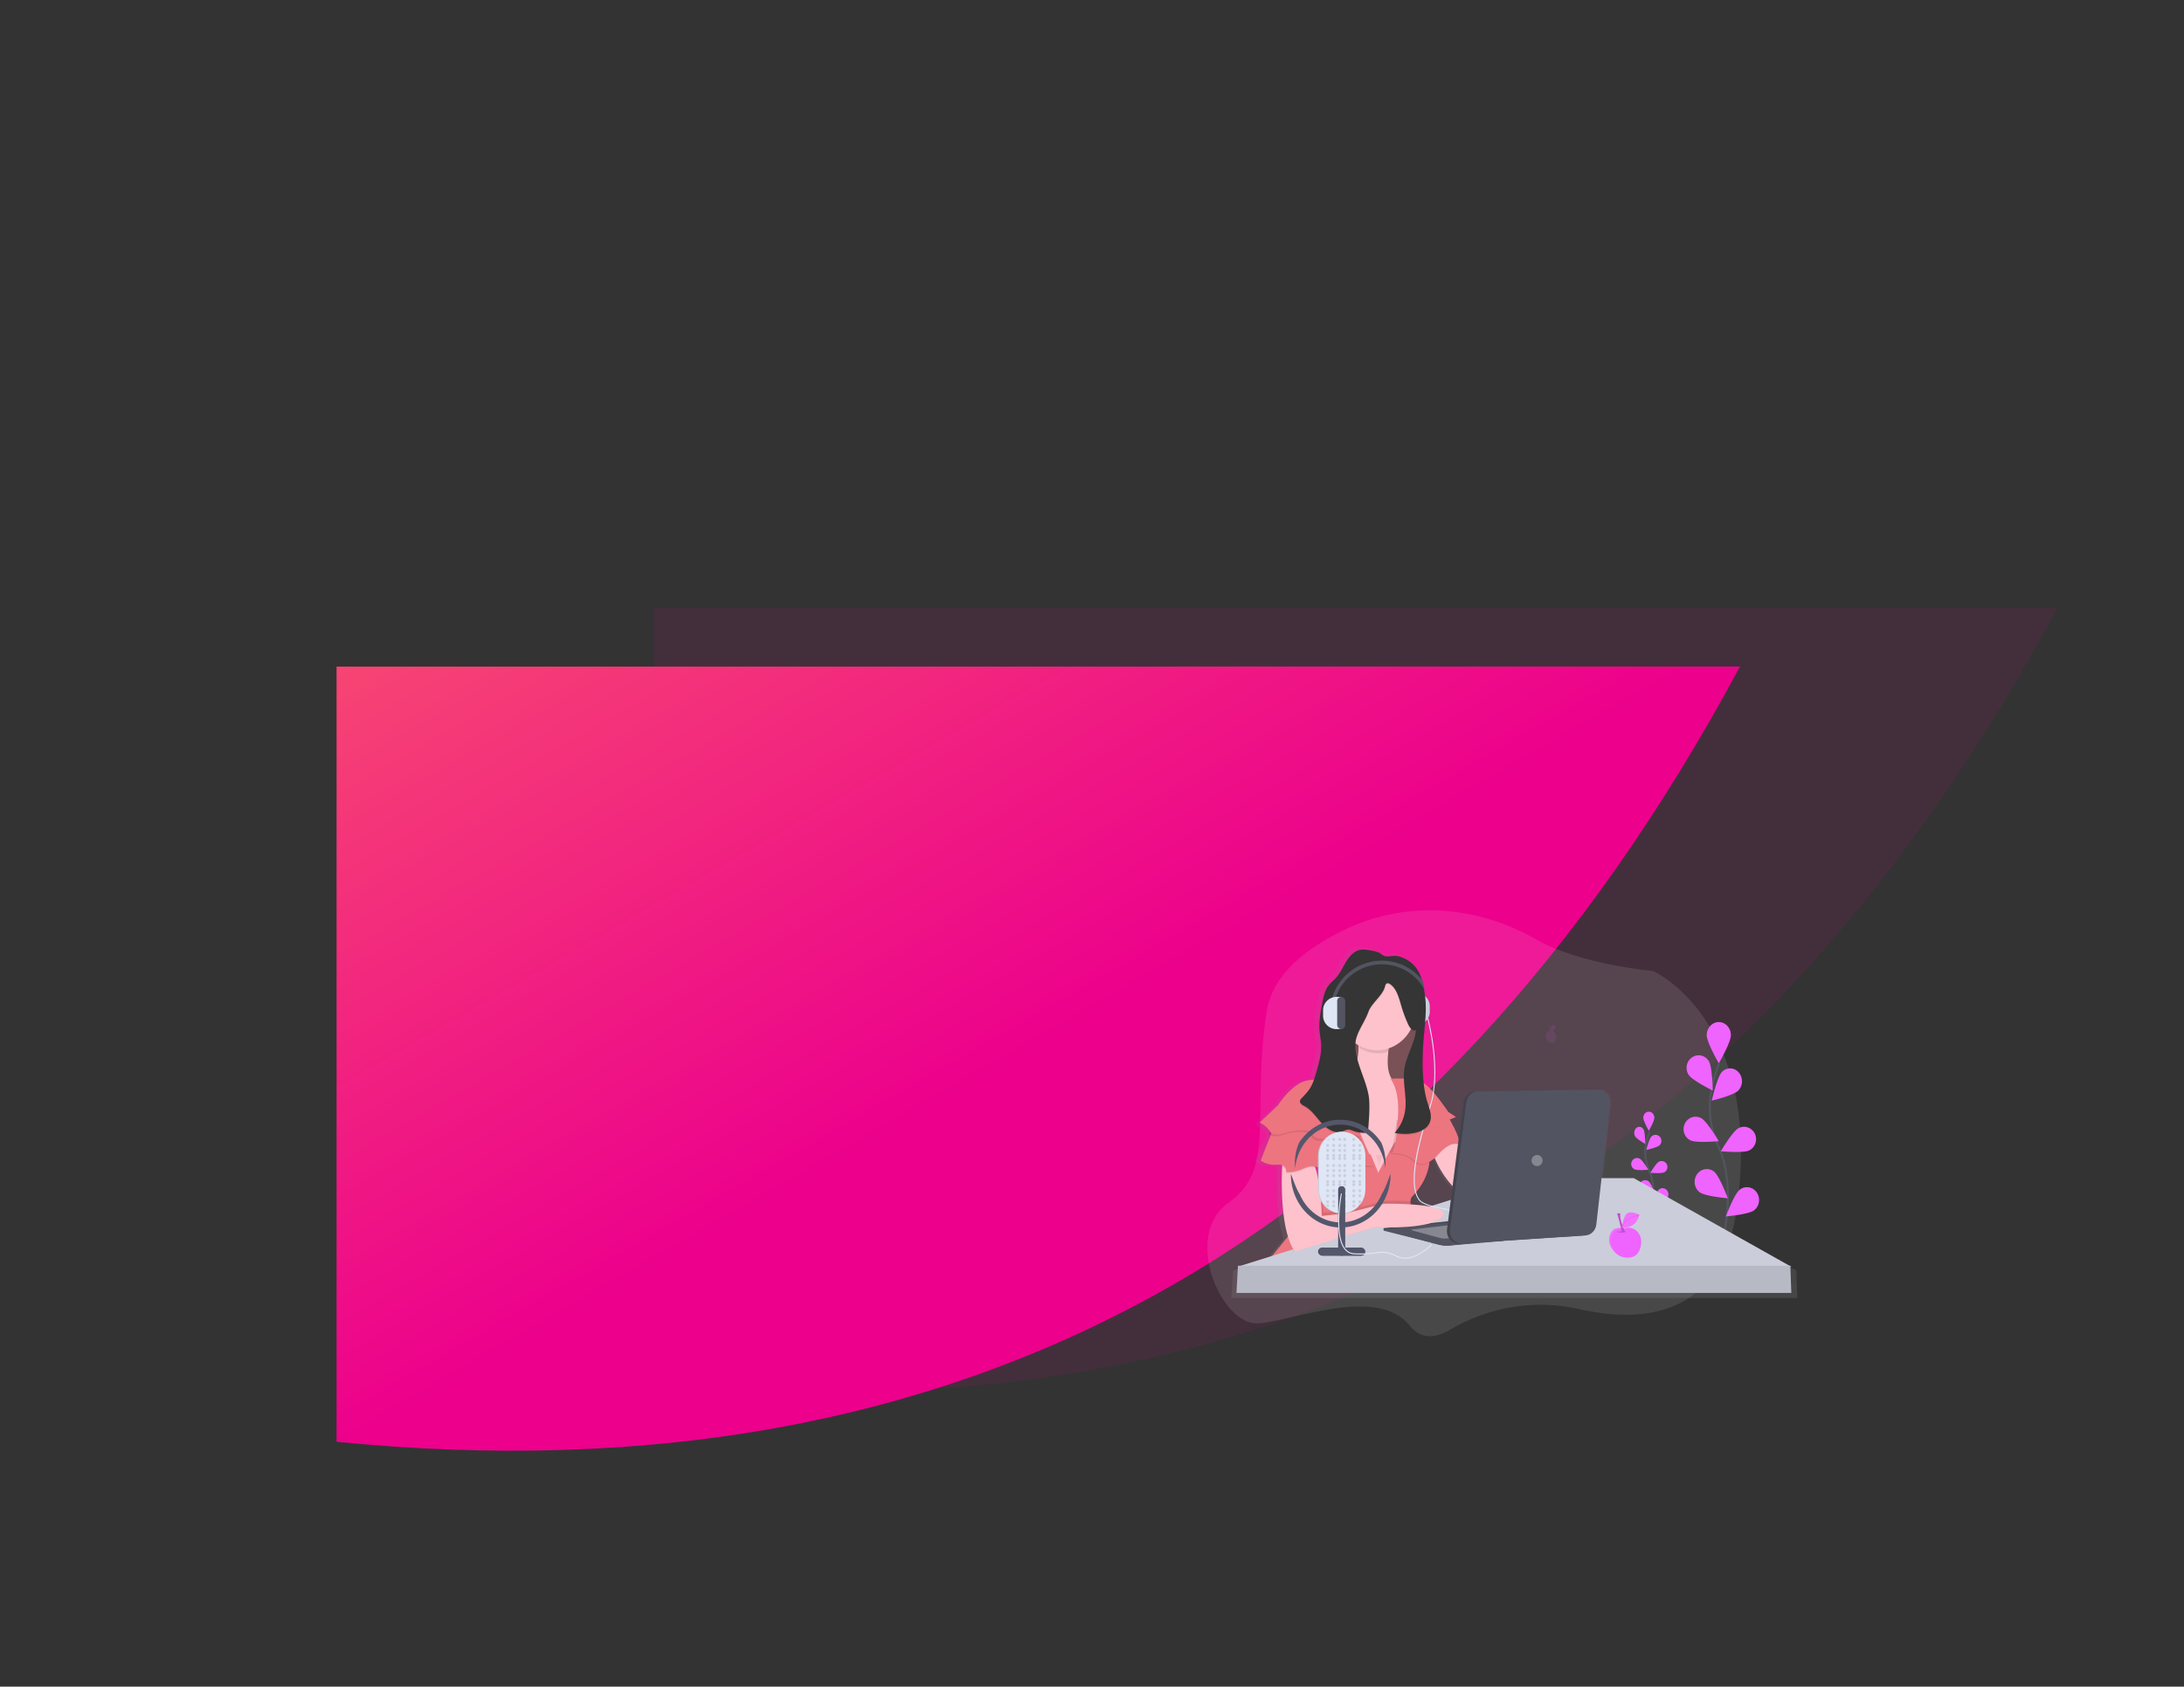 <svg xmlns="http://www.w3.org/2000/svg" width="2169" height="1675" viewBox="0 0 2169 1675">
    <rect x="0" y="0" width="2169" height="1675" fill="#333333" stroke="none"/>
    <defs>
        <linearGradient id="a" x1="48.65%" x2="48.65%" y1="-31.88%" y2="65.419%">
            <stop offset="0%" stop-color="#FC6767"/>
            <stop offset="100%" stop-color="#EC008C"/>
        </linearGradient>
        <linearGradient id="b" x1="50%" x2="50%" y1="100.005%" y2="-.008%">
            <stop offset="0%" stop-color="gray" stop-opacity=".25"/>
            <stop offset="54%" stop-color="gray" stop-opacity=".12"/>
            <stop offset="100%" stop-color="gray" stop-opacity=".1"/>
        </linearGradient>
    </defs>
    <g fill="none" fill-rule="evenodd">
        <path fill="#EC008C" d="M649.263 603.966l-.013 769.86c620.566 61.312 1085.162-195.317 1393.79-769.885l-475.924.009-917.853.016z" opacity=".086"/>
        <path fill="url(#a)" d="M515.942 335L131 1001.712c506.77 363.38 1037.437 373.431 1592 30.155l-412.166-237.955L515.942 335z" transform="rotate(-30 1035.23 837.5)"/>
        <g transform="translate(1199 904)">
            <path fill="#FFF" fill-rule="nonzero" d="M240.563 416.772c39.566-23.248 84.763-30.678 128.933-20.714 62.59 14.129 141.254 8.59 156.49-100.411C552.01 109.487 442.96 60.352 442.96 60.352s-72.52-6.449-115.401-31C266.648-5.534 197.024-9.976 135.805 19.54c-39.15 18.86-71.39 45.123-76.898 81.181C43.506 201.563 68.8 257.125 21.482 290.043c-47.317 32.918-6.879 123.295 29.396 120.166 36.275-3.129 118.245-37.454 150.186 2.306 11.346 14.101 25.7 12.368 39.5 4.257z" opacity=".105"/>
            <g fill="#EF63FF" fill-rule="nonzero" opacity=".1">
                <path d="M340.69 120.463s-2.666-1.159-3.96 1.85c-.687 1.656-.666 3.646.058 5.277.844 1.946 2.582 4.5 5.874 4.253 2.794-.192 3.722-2.914 3.96-5.451.185-1.93-.422-3.844-1.606-5.064-1.183-1.22-2.776-1.573-4.211-.932l-.115.067z"/>
                <path d="M337.368 127.866c-.723-1.631-.744-3.62-.057-5.277 1.285-3.003 3.96-1.85 3.96-1.85l.137-.062a3.471 3.471 0 0 1 3.137.09c-1.119-.851-2.477-1.017-3.7-.45l-.137.062s-2.666-1.159-3.96 1.85c-.688 1.656-.666 3.646.057 5.277.661 1.611 1.723 2.896 3.019 3.65-1.039-.789-1.888-1.927-2.456-3.29z"/>
                <path d="M339.313 121.909s.99.995 3.393 0" opacity=".2"/>
                <path d="M339.098 114.68s1.694 5.873 1.553 7.409l1.342-.18s-2.262-5.147-1.694-7.228h-1.201z"/>
                <path d="M339.098 114.68s1.694 5.873 1.553 7.409l1.342-.18s-2.262-5.147-1.694-7.228h-1.201z" opacity=".2"/>
                <path d="M346.023 115.176s-2.67-1.744-3.863-.304c-1.192 1.44-1.377 5.124-1.377 5.124s4.351.754 5.24-4.82z"/>
                <path d="M346.023 115.176s-2.67-1.744-3.863-.304c-1.192 1.44-1.377 5.124-1.377 5.124s4.351.754 5.24-4.82zM340.778 119.996s.7-4.275 5.24-4.826"/>
            </g>
            <ellipse cx="510.5" cy="332.5" fill="#000" fill-rule="nonzero" opacity=".1" rx="27.5" ry="10.5"/>
            <path stroke="#535461" stroke-width="2" d="M510.656 333s16.116-56.701-3.024-98.44c-8.03-17.516-10.697-37.179-6.988-56.186A154.744 154.744 0 0 1 508.317 152"/>
            <path fill="#EF63FF" fill-rule="nonzero" d="M496 123.998c0 7.18 12 28.002 12 28.002s12-20.816 12-28.002c0-7.178-5.373-12.998-12-12.998s-12 5.82-12 12.998zM477.942 163.242C481.552 169.02 502 179 502 179s-.371-23.527-3.966-29.304c-2.324-3.74-6.389-5.905-10.662-5.68-4.274.225-8.108 2.807-10.057 6.773-1.95 3.966-1.718 8.713.606 12.453h.02zM479.582 228.34c5.907 3.066 28.418.946 28.418.946s-11.73-19.9-17.637-22.966a11.676 11.676 0 0 0-11.953.698c-3.578 2.415-5.633 6.612-5.39 11.01.241 4.398 2.743 8.33 6.562 10.312zM488.896 279.936C494.262 284.11 517 286 517 286s-8.369-22.333-13.735-26.507c-3.47-2.701-8.045-3.25-12.003-1.438-3.957 1.812-6.696 5.708-7.184 10.222-.488 4.513 1.348 8.958 4.818 11.66zM527.377 178.99C522.716 183.907 501 189 501 189s5.321-23.428 9.983-28.345c3.013-3.207 7.377-4.418 11.438-3.175 4.062 1.243 7.2 4.75 8.226 9.193 1.025 4.443-.218 9.142-3.26 12.317h-.01zM538.418 238.34c-5.907 3.066-28.418.946-28.418.946s11.73-19.9 17.637-22.966a11.676 11.676 0 0 1 11.953.698c3.578 2.415 5.633 6.612 5.39 11.01-.241 4.398-2.743 8.33-6.562 10.312zM543.014 297.954C537.666 302.116 515 304 515 304s8.342-22.268 13.69-26.43c3.456-2.754 8.05-3.341 12.032-1.536 3.98 1.805 6.733 5.723 7.206 10.259.473 4.535-1.405 8.99-4.92 11.66h.006z"/>
            <ellipse cx="441.5" cy="303.5" fill="#000" fill-rule="nonzero" opacity=".1" rx="27.5" ry="10.5"/>
            <path stroke="#535461" stroke-width="2" d="M440.177 304s7.172-26.314-1.347-45.684c-3.621-8.1-4.713-17.25-3.111-26.077a74.163 74.163 0 0 1 3.42-12.239"/>
            <path fill="#EF63FF" fill-rule="nonzero" d="M433.005 206.025c0 3.324 5.498 12.975 5.498 12.975S444 209.349 444 206.025c0-3.328-2.462-6.025-5.5-6.025s-5.5 2.697-5.5 6.025h.005zM424.814 224.345C426.333 227.13 435 232 435 232s-.158-11.43-1.678-14.235c-.983-1.816-2.703-2.867-4.512-2.757-1.808.11-3.43 1.364-4.254 3.29-.825 1.926-.726 4.231.258 6.047zM424.19 257.203c2.868 1.47 13.81.457 13.81.457s-5.699-9.55-8.561-11.025c-2.87-1.471-6.368-.298-7.815 2.62-1.446 2.918-.293 6.477 2.576 7.948h-.01zM431.37 279.07C433.974 281.085 445 282 445 282s-4.062-10.782-6.658-12.797c-1.684-1.304-3.903-1.568-5.822-.693-1.919.876-3.247 2.758-3.483 4.937-.236 2.18.656 4.325 2.339 5.629l-.005-.006zM449.217 233.3C446.881 235.606 436 238 436 238s2.667-11 4.999-13.305a5.823 5.823 0 0 1 8.335.124c2.268 2.376 2.214 6.174-.122 8.481h.005zM453.81 260.203c-2.868 1.47-13.81.457-13.81.457s5.699-9.55 8.561-11.025c2.87-1.471 6.368-.298 7.815 2.62 1.446 2.918.293 6.477-2.576 7.948h.01zM455.628 287.07C453.026 289.087 442 290 442 290s4.061-10.78 6.658-12.795c1.682-1.305 3.9-1.57 5.82-.696 1.918.874 3.247 2.754 3.484 4.933.237 2.178-.652 4.324-2.334 5.629z"/>
            <path fill="url(#b)" fill-rule="nonzero" d="M585.028 357.722l-159.189-89.59h-33.381l8.637-76.277c.382-3.372-.532-6.766-2.534-9.417-2.003-2.65-4.927-4.334-8.113-4.672l-.895.038h-.087l-121.438 1.959c-6.422-.482-12.222 4.056-13.686 10.707l-5.655 43.832-.818-1.325-.395-.638c2.987-2.062-2.905-14.318-7.897-23.455l-.453-.829c3.167-1.402 6.684-2.727 6.684-2.727l-7.789-5.16s-7.167-11.007-14.796-19.936c5.141-34.156-5.717-73.636-5.845-74.182l-.288.082a17.058 17.058 0 0 0 2.293-8.618c.001-4.69-1.893-9.154-5.203-12.262a99.522 99.522 0 0 0-1.368-9.103c-.113-.546-.231-1.151-.36-1.73-.586-2.727-1.177-5.454-1.953-8.127a42.48 42.48 0 0 0-2-5.569c-4.056-9.093-12.4-15.594-21.541-17.885-4.704-1.178-9.527.649-13.917-.224-2.211-.43-4.19-2.684-6.344-3.594-2.73-1.157-5.687-1.697-8.576-2.182-3.599-.638-7.336-1.271-10.92-.442-5.912 1.364-10.42 6.447-13.737 11.814-3.316 5.368-5.891 11.313-9.989 16.037-2.74 3.163-6.113 5.705-8.555 9.13-3.598 5.04-4.848 11.455-6.004 17.684-1.43 7.664-2.859 15.436-2.828 23.22 0 1.806.026 3.616.175 5.427.375 4.648 1.373 9.23 1.609 13.882 0 .502.036 1.004.046 1.506-.051 8.514-2.421 16.909-4.776 25.09-.75 2.602-1.511 5.226-2.4 7.79-4.73.425-9.255 1.429-12.704 3.403-12.606 7.156-22.308 23.116-22.308 23.116l-18.44 18s7.279 3.606 10.677 9.786c.122.218.261.424.417.616l-.268.655-10.827 26.53s6.797 5.15 16.966 4.119c1.653-.22 3.33-.09 4.935.381 0 .328-.03.66-.04 1.01-.623 15.18-.952 48.441 6.451 70.908l-16.729 20.727-33.417 10.5L24 385h562l-.972-27.278zm-481.973-101.7c1.433.31 2.83.782 4.17 1.408v18.96c-.885-6.699-2.114-13.56-3.826-19.266-.108-.37-.205-.736-.344-1.102zm96.493 36.486v-.197c.02-.662.105-1.32.252-1.963a5.665 5.665 0 0 1 1.342-2.651 94.793 94.793 0 0 0 3.8-4.26 20.112 20.112 0 0 0 3.362 5.896c1.645 1.947 5.32 3.698 10.482 5.28a178.646 178.646 0 0 0-19.238-2.105zm41.957-2.619l-16.801 5.275c-7.943-1.887-13.593-4.047-15.686-6.545a19.388 19.388 0 0 1-3.352-6.088c5.995-7.374 11.825-17.296 13.161-30.845.036-.355.062-.72.093-1.09a33.523 33.523 0 0 0 5.141-3.82l.303.754c4.518 10.897 10.907 20.808 18.842 29.225l-1.701 13.134zM216.6 106.93c1.322 5.056 10.282 40.854 5.79 72.332-2.798-3.197-5.62-6.055-8.15-7.936-.599-.44-1.226-.836-1.876-1.184-.56-5.771-.817-11.755-.859-17.684.052-7.341.463-14.623 1.029-21.55.611-7.342 1.331-14.346 1.778-21.235a16.212 16.212 0 0 0 2.288-2.744z"/>
            <path fill="#DFE6F5" fill-rule="nonzero" d="M207.64 114H203V82h4.64C215.02 82 221 87.964 221 95.32v5.327a13.301 13.301 0 0 1-3.902 9.44A13.38 13.38 0 0 1 207.64 114z"/>
            <rect width="8" height="32" x="200" y="82" fill="#535461" fill-rule="nonzero" rx="4" transform="rotate(-180 204 98)"/>
            <g fill="#000" fill-rule="nonzero" opacity=".1" transform="translate(201 82)">
                <path d="M8.375 32.571H4.11V.121h4.265c6.782 0 12.28 6.048 12.28 13.508v5.401c.008 3.588-1.282 7.033-3.586 9.573s-5.432 3.968-8.694 3.968z"/>
                <rect width="7.24" height="32.422" x=".49" y=".148" rx="3.62" transform="rotate(-180 4.11 16.36)"/>
            </g>
            <path fill="#865A61" fill-rule="nonzero" d="M134 100h77v84h-77z"/>
            <path fill="#000" fill-rule="nonzero" d="M134 88h77v84h-77z" opacity=".1"/>
            <path fill="#FDC2CC" fill-rule="nonzero" d="M208 169.726l-4.654 35.757-2.193 16.807-.807 6.173-6.759 13.931-12.41 25.566-23.944 3.04-42.116-62.794s-22.05-44.555 11.475-40.509c18.798 2.275 23.271-15.516 23.608-31.585A126.12 126.12 0 0 0 148.13 112l33.52 17.217c-.778 3.838-1.364 7.365-1.757 10.58-1.635 13.154-.28 21.356 2.554 26.326 7.545 13.236 25.552 3.603 25.552 3.603z"/>
            <path fill="#000" fill-rule="nonzero" d="M182 129.583c-.767 3.921-1.344 7.524-1.73 10.808A35.21 35.21 0 0 1 169.745 142c-6.554.012-13-1.837-18.71-5.368A133.617 133.617 0 0 0 149 112l33 17.583z" opacity=".1"/>
            <ellipse cx="168.5" cy="98.5" fill="#FDC2CC" fill-rule="nonzero" rx="38.5" ry="40.5"/>
            <path fill="#EC7580" fill-rule="nonzero" d="M220.988 331.937L63 345l25.616-31.623c27.486-17.768 27.25-42.193 23.597-57.343a61.058 61.058 0 0 0-5.097-13.936l54.608.27h.46l4.488 10.793.205.488 3.34 8.027 11.384-21.584 3.96-6.754 2.214-3.794s32.737-8.033 33.208 12.548a58.19 58.19 0 0 1-.261 7.08c-1.63 16.564-10.195 27.579-17.29 35.086-8.065 8.527 17.556 47.679 17.556 47.679z"/>
            <path fill="#EC7580" fill-rule="nonzero" d="M200.28 288.147c-1.147 4.904 1.747 13.333 5.586 21.61-18.408 2.124-38.594 1.018-38.594 1.018l-20.713 6.06L88.25 335c-2.539-3.525-4.57-7.955-6.251-12.946l5.779-7.236c18.185-11.921 24.126-26.823 24.995-39.944a60.055 60.055 0 0 0-1.605-17.702 61.933 61.933 0 0 0-5.048-13.998l54.128.272h.457l4.449 10.849.203.49 3.311 8.07 11.284-21.697 3.915-6.789 2.194-3.814s32.45-8.086 32.921 12.619a59.313 59.313 0 0 1-.259 7.116c-1.614 16.651-10.105 27.723-17.138 35.269a5.579 5.579 0 0 0-1.305 2.588z"/>
            <path fill="#FDC2CC" fill-rule="nonzero" d="M325.977 314.467c-.956 12.19-28.732-4.065-28.732-4.065s-8.62-3.05-37.833-22.859c-14.832-10.055-26.527-24.54-33.614-41.63A62.186 62.186 0 0 1 223 237.76L243.127 222l5.87 9.518 19.511 31.625 28.732 20.297s29.694 18.838 28.737 31.027z"/>
            <path fill="#CBCDDA" fill-rule="nonzero" d="M580 354H30l55.06-17.273 137.648-43.187L310.483 266H423.54z"/>
            <path fill="#CBCDDA" fill-rule="nonzero" d="M30.428 353L29 380h551l-.95-27z"/>
            <path fill="#000" fill-rule="nonzero" d="M30.428 353L29 380h551l-.95-27z" opacity=".1"/>
            <path fill="#535461" fill-rule="nonzero" d="M175.67 315.672L292.56 303l1.44 24.29-53.429 5.59a33.133 33.133 0 0 1-10.99-.902l-54.009-14.721a.806.806 0 0 1-.57-.836c.024-.386.304-.7.669-.75z"/>
            <path fill="#000" fill-rule="nonzero" d="M175.67 315.672L292.56 303l1.44 24.29-53.429 5.59a33.133 33.133 0 0 1-10.99-.902l-54.009-14.721a.806.806 0 0 1-.57-.836c.024-.386.304-.7.669-.75z" opacity=".2"/>
            <path fill="#535461" fill-rule="nonzero" d="M175.68 316.68L292.571 304 294 328.304l-52.999 4.571c-3.653.321-7.33.022-10.895-.885l-54.525-13.72c-.359-.092-.603-.446-.58-.838.025-.393.31-.71.678-.752z"/>
            <path fill="#FFF" fill-rule="nonzero" d="M203.342 316.994L263.268 310l.732 13.406-27.169 2.527c-1.874.175-3.76.007-5.588-.496l-27.95-7.57c-.182-.053-.304-.247-.292-.46.012-.214.155-.387.34-.413z" opacity=".3"/>
            <path fill="#000" fill-rule="nonzero" d="M250 231.557c-.378.55-1.035.798-2.039.644-9.584-1.53-20.607 13.249-20.607 13.249s-.197.198-.554.55a62.467 62.467 0 0 1-2.8-8.176L244.126 222l5.874 9.557zM220.718 250.344c-4.536 2.652-10.78 4.555-15.649-.547-8.41-8.83-23.152-7.654-24.069-7.6 1.505-.218 2.838-3.466 3.973-7.818l2.25-3.828s33.276-8.092 33.76 12.685a58.25 58.25 0 0 1-.265 7.108z" opacity=".1"/>
            <path fill="#000" fill-rule="nonzero" d="M203 205l-3.053 23.029-6.88 13.971A40.338 40.338 0 0 0 180 240.722c4.848-.696 7.98-32.251 7.98-32.251l.28-.066L203 205z" opacity=".1"/>
            <path fill="#EC7580" fill-rule="nonzero" d="M247.563 231.89c-9.508-1.495-20.443 12.959-20.443 12.959s-12.834 12.958-21.392 3.988c-8.29-8.691-22.824-7.534-23.728-7.48 4.728-.69 7.783-31.659 7.783-31.659l.272-.064L235.678 199s2.721 4.37 5.791 9.934c5.54 10.025 12.213 23.92 6.094 22.957z"/>
            <path fill="#000" fill-rule="nonzero" d="M234.714 210.877c.475.99-7.56 5.941-11.336 4.454-3.776-1.486-13.23 6.417-14.174 7.428-.944 1.01-22.204-1.486-22.204-1.486a109.39 109.39 0 0 0 1.903-12.706L234.245 198s2.704 4.342 5.755 9.872c-2.821 1.213-5.515 2.518-5.286 3.005z" opacity=".1"/>
            <path fill="#000" fill-rule="nonzero" d="M208 170.577l-4.596 35.661L201.238 223c-6.343-.507-14.034-1.418-14.034-1.418s8.039-35.852-5.204-54.527c0 0 .28 0 .786-.055 7.431 13.185 25.214 3.577 25.214 3.577z" opacity=".1"/>
            <path fill="#EC7580" fill-rule="nonzero" d="M182 167.264s24.374-1.998 33.932 4.999c9.558 6.997 23.42 27.998 23.42 27.998L247 205.26s-11.947 4.497-11.467 5.501c.48 1.004-7.649 5.998-11.467 4.497-3.82-1.5-13.382 6.479-14.337 7.499-.955 1.02-22.46-1.501-22.46-1.501s8.113-35.496-5.269-53.992z"/>
            <path fill="#DFE6F5" fill-rule="nonzero" d="M356.974 307c-5.472-.143-134.13-3.744-146.412-18.522-13.078-15.736-.383-61.078 10.307-93.817 11.634-35.64-2.236-86.819-2.374-87.402l.914-.259c.143.59 14.084 52.065 2.353 87.997-16.626 50.936-20.062 81.29-10.495 92.798 12.017 14.453 144.396 18.17 145.733 18.17l-.026 1.035z"/>
            <path fill="#535461" fill-rule="nonzero" d="M267.031 179.932L386.527 178c3.112.338 5.965 1.993 7.92 4.594 1.953 2.601 2.843 5.93 2.47 9.236L383.36 312.012c-.67 5.958-5.246 10.554-10.872 10.915l-122.135 8.05c-3.502.224-6.913-1.244-9.285-3.997-2.372-2.752-3.454-6.496-2.944-10.193l16.217-126.305c.903-6.563 6.492-11.21 12.69-10.55z"/>
            <path fill="#000" fill-rule="nonzero" d="M267.031 179.932L386.527 178c3.112.338 5.965 1.993 7.92 4.594 1.953 2.601 2.843 5.93 2.47 9.236L383.36 312.012c-.67 5.958-5.246 10.554-10.872 10.915l-122.135 8.05c-3.502.224-6.913-1.244-9.285-3.997-2.372-2.752-3.454-6.496-2.944-10.193l16.217-126.305c.903-6.563 6.492-11.21 12.69-10.55z" opacity=".2"/>
            <path fill="#535461" fill-rule="nonzero" d="M270.023 179.932L389.508 178c3.115.332 5.973 1.986 7.931 4.587 1.958 2.602 2.851 5.933 2.478 9.243L386.36 312.012c-.669 5.958-5.245 10.554-10.87 10.915l-122.14 8.05c-3.501.224-6.911-1.244-9.283-3.997-2.372-2.752-3.454-6.496-2.944-10.193l16.215-126.305c.903-6.56 6.489-11.206 12.684-10.55z"/>
            <circle cx="327.5" cy="248.5" r="5.5" fill="#FFF" fill-rule="nonzero" opacity=".3"/>
            <path fill="#000" fill-rule="nonzero" d="M208 310.234c-18.725 2.086-39.259 1-39.259 1l-21.07 5.94L88.359 335c-2.583-3.46-4.65-7.806-6.359-12.704l5.878-7.1c18.499-11.698 24.542-26.321 25.426-39.196 1.58 12.805 1.844 24.338 1.844 24.338l23.917-2.476 34.749-8.554a30.365 30.365 0 0 1 7.304-.882c4.525 0 12.578.101 21.18.582-1.148 4.818 1.797 13.094 5.702 21.226z" opacity=".1"/>
            <path fill="#000" fill-rule="nonzero" d="M233.821 304.329c-11.021 13.566-67.562 10.555-67.562 10.555l-21.086 6.029L85.755 339a19.84 19.84 0 0 1-.755-1.085L223.276 295c8.827 1.867 14.245 4.776 10.545 9.329z" opacity=".1"/>
            <path fill="#FDC2CC" fill-rule="nonzero" d="M233.832 304.064c-10.924 13.67-66.965 10.636-66.965 10.636l-20.9 6.07L87.076 339c-13.847-19.138-13.54-64.748-12.786-83.197.205-4.954.436-7.95.436-7.95s19.946-13.168 28.972 0c1.61 2.345 2.96 5.626 4.103 9.432 5.236 17.547 5.878 46.265 5.878 46.265l23.745-2.531 34.501-8.75a29.331 29.331 0 0 1 7.257-.902c14.299.044 64.027.963 54.651 12.697z"/>
            <path fill="#000" fill-rule="nonzero" d="M107 255.56c-2.986-.712-6.608-.556-11.519 1.737-9.826 4.635-17.308 3.606-17.308 3.606s.601-5.26-4.173-6.856c.202-5.042.43-8.091.43-8.091s19.647-13.4 28.538 0c1.572 2.387 2.91 5.726 4.032 9.604zM165 254.783c-.314.072-4.528.94-12.647-1.03-8.433-2.047-11.71 2.048-16.395 4.102-4.685 2.053-16.84 3.077-21.545 1.03-1.108-.488-2.221-1.108-3.4-1.661A63.729 63.729 0 0 0 106 243l53.921.277 4.887 11.019.192.487z" opacity=".1"/>
            <path fill="#EC7580" fill-rule="nonzero" d="M166 253.705s-4.235 1.032-12.71-1.032c-8.475-2.063-11.769 2.064-16.477 4.134-4.707 2.07-16.95 3.101-21.657 1.032-4.708-2.07-9.416-6.197-19.319-1.551-9.903 4.646-17.417 3.614-17.417 3.614s.94-8.266-8.943-7.25C59.594 253.665 53 248.517 53 248.517L63.503 221.9l3.152-7.993 78.77-5.907h.377L166 253.705z"/>
            <path fill="#000" fill-rule="nonzero" d="M153 228.93c-5.31-9.304-33.3-1.032-33.3-1.032s-13.513 4.136-16.41-3.617c-2.898-7.753-23.618-2.606-23.618-2.606s-15.035 6.039-18.672.245l3.231-7.998L144.938 208 153 228.93z" opacity=".1"/>
            <path fill="#EC7580" fill-rule="nonzero" d="M131.005 170.016s-26.335-5.4-38.781 1.474c-12.446 6.873-22.023 22.08-22.023 22.08L52 210.746s7.182 3.434 10.533 9.321c3.35 5.888 18.677 0 18.677 0s20.59-4.907 23.465 2.454c2.875 7.36 16.283 3.434 16.283 3.434s27.773-7.854 33.042.98l-22.995-56.918z"/>
            <path fill="#000" fill-rule="nonzero" d="M161.937 40.82c-3.516-.629-7.135-1.241-10.62-.434-5.749 1.328-10.132 6.288-13.357 11.513-3.226 5.225-5.733 11.024-9.714 15.626-2.665 3.084-5.942 5.56-8.316 8.9-3.496 4.916-4.714 11.187-5.84 17.236-1.652 8.878-3.308 17.886-2.58 26.921.368 4.531 1.336 8.992 1.565 13.55.464 9.155-2.079 18.142-4.586 26.911-1.738 6.06-3.532 12.234-6.967 17.41-2.277 3.43-5.198 6.303-7.98 9.279a5.232 5.232 0 0 0-1.463 2.282c-.601 2.59 2.34 4.336 4.587 5.507 6.875 3.647 11.385 10.764 16.73 16.628 5.346 5.865 12.995 10.9 20.35 8.548 2.18-.7 4.25-2.027 6.522-1.984 1.529.027 2.997.689 4.45 1.23a31.596 31.596 0 0 0 11.246 2.006 4.131 4.131 0 0 0 2.441-.542c1.137-.818 1.356-2.466 1.468-3.919.718-9.116 1.432-18.265.948-27.398-1.096-20.683-19.065-44.608-12.23-64.017 2.97-8.466 8.403-15.751 11.41-24.2 3.17-8.906 14.345-16.137 16.562-25.367.25-1.04.59-2.168 1.447-2.71 1.177-.77 2.711-.098 3.848.737 6.43 4.716 8.525 13.583 10.864 21.507a137.932 137.932 0 0 0 6.987 18.613c1.529 3.252 4.81 7.019 7.685 5.046-1.447 13.702-9.805 25.67-11.695 39.306-1.845 13.29 2.624 26.873.891 40.174-1.14 8.564-4.786 16.528-10.421 22.765a48.776 48.776 0 0 0 19.278.184c6.467-1.241 13.388-4.499 15.722-11.035 2.548-7.193-1.391-14.911-3.394-22.304-4.806-17.773-4.434-38.792-2.91-57.215 1.57-18.943 3.924-35.529-.066-54.065-.979-4.548-1.972-9.133-3.848-13.35-3.944-8.862-12.057-15.203-20.95-17.436-4.586-1.15-9.265.634-13.535-.212-2.15-.428-4.077-2.618-6.166-3.507-2.681-1.165-5.555-1.685-8.363-2.184z" opacity=".1"/>
            <path fill="#353535" fill-rule="nonzero" d="M221.16 210.092c-2.334 6.538-9.255 9.796-15.727 11.038a48.871 48.871 0 0 1-19.28-.185c5.634-6.239 9.28-14.204 10.423-22.77 1.737-13.309-2.732-26.894-.892-40.182 1.89-13.645 10.248-25.616 11.696-39.32-2.874 1.973-6.182-1.78-7.69-5.048a138.288 138.288 0 0 1-6.988-18.617c-2.339-7.926-4.434-16.806-10.865-21.512-1.137-.835-2.67-1.507-3.848-.732-.861.543-1.198 1.686-1.447 2.711-2.212 9.216-13.394 16.46-16.558 25.366-3.012 8.452-8.445 15.722-11.416 24.207-6.81 19.408 11.16 43.338 12.231 64.025.479 9.135-.234 18.292-.948 27.405-.117 1.459-.336 3.107-1.473 3.925a4.121 4.121 0 0 1-2.436.542 31.486 31.486 0 0 1-11.217-1.995c-1.452-.542-2.91-1.203-4.45-1.23-2.272-.038-4.341 1.29-6.523 1.984-7.354 2.353-15.008-2.684-20.35-8.55-5.34-5.865-9.866-12.973-16.736-16.6-2.247-1.192-5.188-2.916-4.587-5.513a5.27 5.27 0 0 1 1.463-2.277c2.783-2.976 5.708-5.855 7.986-9.281 3.435-5.178 5.224-11.353 6.967-17.414 2.517-8.771 5.06-17.76 4.587-26.917-.225-4.537-1.193-8.999-1.565-13.553-.734-9.02.928-18.042 2.579-26.922 1.12-6.05 2.339-12.323 5.84-17.24 2.38-3.34 5.652-5.817 8.323-8.902 3.985-4.602 6.482-10.403 9.713-15.635 3.231-5.231 7.614-10.186 13.363-11.515 3.48-.807 7.104-.19 10.62.434 2.809.504 5.683 1.025 8.339 2.169 2.094.889 4.02 3.084 6.166 3.502 4.27.85 8.965-.933 13.536.217 8.893 2.228 17.007 8.57 20.951 17.435a41.506 41.506 0 0 1 1.947 5.42c.754 2.603 1.33 5.265 1.901 7.921.122.543.24 1.128.352 1.686 3.49 17.652 1.238 30.506-.286 48.868-1.523 18.362-1.896 42.964 2.905 60.72 2.003 7.415 5.963 15.14 3.394 22.335z"/>
            <path fill="#000" fill-rule="nonzero" d="M167 243s3.368 6.48 3.368 11c0 0 2.527-11 4.632-11" opacity=".05"/>
            <path fill="#DFE6F5" fill-rule="nonzero" d="M156 243.998v33.011c.007 5.393-1.733 10.629-4.939 14.859a24.354 24.354 0 0 1-1.755 2.063C144.988 298.456 139.12 301 133 301c-6.12 0-11.988-2.544-16.307-7.07a24.359 24.359 0 0 1-1.754-2.062c-3.206-4.23-4.946-9.466-4.939-14.859V244c-.01-5.61 1.871-11.044 5.316-15.35a22.434 22.434 0 0 1 1.973-2.161c8.843-8.65 22.605-8.65 31.448 0 .186.173.368.362.549.54.517.54.968 1.08 1.423 1.62 3.436 4.31 5.309 9.744 5.291 15.35z"/>
            <path fill="#000" fill-rule="nonzero" d="M156 243.998v33.011c.007 5.393-1.733 10.629-4.939 14.859a24.354 24.354 0 0 1-1.755 2.063C144.988 298.456 139.12 301 133 301c-6.12 0-11.988-2.544-16.307-7.07a24.359 24.359 0 0 1-1.754-2.062c-3.206-4.23-4.946-9.466-4.939-14.859V244c-.01-5.61 1.871-11.044 5.316-15.35a22.434 22.434 0 0 1 1.973-2.161c8.843-8.65 22.605-8.65 31.448 0 .186.173.368.362.549.54.517.54.968 1.08 1.423 1.62 3.436 4.31 5.309 9.744 5.291 15.35z" opacity=".1"/>
            <path fill="#DFE6F5" fill-rule="nonzero" d="M157 243.998v33.011c.007 5.393-1.732 10.629-4.935 14.859a24.35 24.35 0 0 1-1.754 2.063c-4.315 4.525-10.18 7.069-16.295 7.069-6.117 0-11.98-2.544-16.296-7.07a24.355 24.355 0 0 1-1.754-2.062c-3.214-4.226-4.965-9.463-4.966-14.859V244c-.01-5.61 1.87-11.044 5.313-15.35a22.429 22.429 0 0 1 1.97-2.161c8.838-8.65 22.59-8.65 31.428 0 .186.173.367.362.548.54.518.54.968 1.08 1.423 1.62 3.445 4.306 5.327 9.74 5.318 15.35z"/>
            <circle cx="125.5" cy="227.5" r="1.5" fill="#000" fill-rule="nonzero" opacity=".1"/>
            <circle cx="125.5" cy="233.5" r="1.5" fill="#000" fill-rule="nonzero" opacity=".1"/>
            <circle cx="125.5" cy="238.5" r="1.5" fill="#000" fill-rule="nonzero" opacity=".1"/>
            <circle cx="125.5" cy="243.5" r="1.5" fill="#000" fill-rule="nonzero" opacity=".1"/>
            <circle cx="125.5" cy="246.5" r="1.5" fill="#000" fill-rule="nonzero" opacity=".1"/>
            <circle cx="125.5" cy="253.5" r="1.5" fill="#000" fill-rule="nonzero" opacity=".1"/>
            <circle cx="125.5" cy="258.5" r="1.5" fill="#000" fill-rule="nonzero" opacity=".1"/>
            <circle cx="125.5" cy="263.5" r="1.5" fill="#000" fill-rule="nonzero" opacity=".1"/>
            <circle cx="125.5" cy="269.5" r="1.5" fill="#000" fill-rule="nonzero" opacity=".1"/>
            <circle cx="125.5" cy="272.5" r="1.5" fill="#000" fill-rule="nonzero" opacity=".1"/>
            <circle cx="125.5" cy="278.5" r="1.5" fill="#000" fill-rule="nonzero" opacity=".1"/>
            <circle cx="125.5" cy="283.5" r="1.5" fill="#000" fill-rule="nonzero" opacity=".1"/>
            <circle cx="125.5" cy="289.5" r="1.5" fill="#000" fill-rule="nonzero" opacity=".1"/>
            <circle cx="125.5" cy="293.5" r="1.5" fill="#000" fill-rule="nonzero" opacity=".1"/>
            <path fill="#000" fill-rule="nonzero" d="M121 227.802c0 .464-.274.886-.702 1.084a1.24 1.24 0 0 1-1.298-.16c.52-.61 1.079-1.187 1.675-1.726.208.217.324.504.325.802z" opacity=".1"/>
            <circle cx="119.5" cy="233.5" r="1.5" fill="#000" fill-rule="nonzero" opacity=".1"/>
            <circle cx="119.5" cy="238.5" r="1.5" fill="#000" fill-rule="nonzero" opacity=".1"/>
            <circle cx="119.5" cy="243.5" r="1.5" fill="#000" fill-rule="nonzero" opacity=".1"/>
            <circle cx="119.5" cy="246.5" r="1.5" fill="#000" fill-rule="nonzero" opacity=".1"/>
            <circle cx="119.5" cy="253.5" r="1.5" fill="#000" fill-rule="nonzero" opacity=".1"/>
            <circle cx="119.5" cy="258.5" r="1.5" fill="#000" fill-rule="nonzero" opacity=".1"/>
            <circle cx="119.5" cy="263.5" r="1.5" fill="#000" fill-rule="nonzero" opacity=".1"/>
            <circle cx="119.5" cy="269.5" r="1.5" fill="#000" fill-rule="nonzero" opacity=".1"/>
            <circle cx="119.5" cy="272.5" r="1.5" fill="#000" fill-rule="nonzero" opacity=".1"/>
            <circle cx="119.5" cy="278.5" r="1.5" fill="#000" fill-rule="nonzero" opacity=".1"/>
            <circle cx="119.5" cy="283.5" r="1.5" fill="#000" fill-rule="nonzero" opacity=".1"/>
            <circle cx="119.5" cy="289.5" r="1.5" fill="#000" fill-rule="nonzero" opacity=".1"/>
            <path fill="#000" fill-rule="nonzero" d="M121 293.544c0 .66-.432 1.246-1.074 1.456a25.503 25.503 0 0 1-1.926-2.115 1.586 1.586 0 0 1 1.772-.847 1.543 1.543 0 0 1 1.228 1.506z" opacity=".1"/>
            <circle cx="131.5" cy="227.5" r="1.5" fill="#000" fill-rule="nonzero" opacity=".1"/>
            <circle cx="131.5" cy="233.5" r="1.5" fill="#000" fill-rule="nonzero" opacity=".1"/>
            <circle cx="131.5" cy="238.5" r="1.5" fill="#000" fill-rule="nonzero" opacity=".1"/>
            <circle cx="131.5" cy="243.5" r="1.5" fill="#000" fill-rule="nonzero" opacity=".1"/>
            <circle cx="131.5" cy="246.5" r="1.5" fill="#000" fill-rule="nonzero" opacity=".1"/>
            <circle cx="131.5" cy="253.5" r="1.5" fill="#000" fill-rule="nonzero" opacity=".1"/>
            <circle cx="131.5" cy="258.5" r="1.5" fill="#000" fill-rule="nonzero" opacity=".1"/>
            <circle cx="131.5" cy="263.5" r="1.5" fill="#000" fill-rule="nonzero" opacity=".1"/>
            <circle cx="131.5" cy="269.5" r="1.5" fill="#000" fill-rule="nonzero" opacity=".1"/>
            <circle cx="131.5" cy="272.5" r="1.5" fill="#000" fill-rule="nonzero" opacity=".1"/>
            <circle cx="131.5" cy="278.5" r="1.5" fill="#000" fill-rule="nonzero" opacity=".1"/>
            <circle cx="131.5" cy="283.5" r="1.5" fill="#000" fill-rule="nonzero" opacity=".1"/>
            <circle cx="131.5" cy="289.5" r="1.5" fill="#000" fill-rule="nonzero" opacity=".1"/>
            <circle cx="131.5" cy="293.5" r="1.5" fill="#000" fill-rule="nonzero" opacity=".1"/>
            <circle cx="136.5" cy="227.5" r="1.5" fill="#000" fill-rule="nonzero" opacity=".1"/>
            <circle cx="136.5" cy="233.5" r="1.5" fill="#000" fill-rule="nonzero" opacity=".1"/>
            <circle cx="136.5" cy="238.5" r="1.5" fill="#000" fill-rule="nonzero" opacity=".1"/>
            <circle cx="136.5" cy="243.5" r="1.5" fill="#000" fill-rule="nonzero" opacity=".1"/>
            <circle cx="136.5" cy="246.5" r="1.5" fill="#000" fill-rule="nonzero" opacity=".1"/>
            <circle cx="136.5" cy="253.5" r="1.5" fill="#000" fill-rule="nonzero" opacity=".1"/>
            <circle cx="136.5" cy="258.5" r="1.5" fill="#000" fill-rule="nonzero" opacity=".1"/>
            <circle cx="136.5" cy="263.5" r="1.5" fill="#000" fill-rule="nonzero" opacity=".1"/>
            <circle cx="136.5" cy="269.5" r="1.5" fill="#000" fill-rule="nonzero" opacity=".1"/>
            <circle cx="136.5" cy="272.5" r="1.5" fill="#000" fill-rule="nonzero" opacity=".1"/>
            <circle cx="136.5" cy="278.5" r="1.5" fill="#000" fill-rule="nonzero" opacity=".1"/>
            <circle cx="136.5" cy="283.5" r="1.5" fill="#000" fill-rule="nonzero" opacity=".1"/>
            <circle cx="136.5" cy="289.5" r="1.5" fill="#000" fill-rule="nonzero" opacity=".1"/>
            <circle cx="136.5" cy="293.5" r="1.5" fill="#000" fill-rule="nonzero" opacity=".1"/>
            <circle cx="145.5" cy="227.5" r="1.5" fill="#000" fill-rule="nonzero" opacity=".1"/>
            <circle cx="145.5" cy="233.5" r="1.5" fill="#000" fill-rule="nonzero" opacity=".1"/>
            <circle cx="145.5" cy="238.5" r="1.5" fill="#000" fill-rule="nonzero" opacity=".1"/>
            <circle cx="145.5" cy="243.5" r="1.5" fill="#000" fill-rule="nonzero" opacity=".1"/>
            <circle cx="145.5" cy="246.5" r="1.5" fill="#000" fill-rule="nonzero" opacity=".1"/>
            <circle cx="145.5" cy="253.5" r="1.5" fill="#000" fill-rule="nonzero" opacity=".1"/>
            <circle cx="145.5" cy="258.5" r="1.5" fill="#000" fill-rule="nonzero" opacity=".1"/>
            <circle cx="145.5" cy="263.5" r="1.5" fill="#000" fill-rule="nonzero" opacity=".1"/>
            <circle cx="145.5" cy="269.5" r="1.5" fill="#000" fill-rule="nonzero" opacity=".1"/>
            <circle cx="145.5" cy="272.5" r="1.5" fill="#000" fill-rule="nonzero" opacity=".1"/>
            <circle cx="145.5" cy="278.5" r="1.5" fill="#000" fill-rule="nonzero" opacity=".1"/>
            <circle cx="145.5" cy="283.5" r="1.5" fill="#000" fill-rule="nonzero" opacity=".1"/>
            <circle cx="145.5" cy="289.5" r="1.5" fill="#000" fill-rule="nonzero" opacity=".1"/>
            <circle cx="145.5" cy="293.5" r="1.5" fill="#000" fill-rule="nonzero" opacity=".1"/>
            <path fill="#000" fill-rule="nonzero" d="M153 228.727c-.365.294-.87.356-1.298.16a1.193 1.193 0 0 1-.702-1.08c-.002-.3.115-.589.325-.807.159.137.312.288.466.43.422.42.822.85 1.209 1.297z" opacity=".1"/>
            <circle cx="151.5" cy="233.5" r="1.5" fill="#000" fill-rule="nonzero" opacity=".1"/>
            <circle cx="151.5" cy="238.5" r="1.5" fill="#000" fill-rule="nonzero" opacity=".1"/>
            <circle cx="151.5" cy="243.5" r="1.5" fill="#000" fill-rule="nonzero" opacity=".1"/>
            <circle cx="151.5" cy="246.5" r="1.5" fill="#000" fill-rule="nonzero" opacity=".1"/>
            <circle cx="151.5" cy="253.5" r="1.5" fill="#000" fill-rule="nonzero" opacity=".1"/>
            <circle cx="151.5" cy="258.5" r="1.5" fill="#000" fill-rule="nonzero" opacity=".1"/>
            <circle cx="151.5" cy="263.5" r="1.5" fill="#000" fill-rule="nonzero" opacity=".1"/>
            <circle cx="151.5" cy="269.5" r="1.5" fill="#000" fill-rule="nonzero" opacity=".1"/>
            <circle cx="151.5" cy="272.5" r="1.5" fill="#000" fill-rule="nonzero" opacity=".1"/>
            <circle cx="151.5" cy="278.5" r="1.5" fill="#000" fill-rule="nonzero" opacity=".1"/>
            <circle cx="151.5" cy="283.5" r="1.5" fill="#000" fill-rule="nonzero" opacity=".1"/>
            <circle cx="151.5" cy="289.5" r="1.5" fill="#000" fill-rule="nonzero" opacity=".1"/>
            <path fill="#000" fill-rule="nonzero" d="M153 292.885c-.6.74-1.24 1.446-1.92 2.115a1.54 1.54 0 0 1-1.076-1.564c.047-.7.574-1.28 1.28-1.41a1.584 1.584 0 0 1 1.716.86z" opacity=".1"/>
            <rect width="6" height="69" x="130" y="274" fill="#54576B" fill-rule="nonzero" rx="3"/>
            <rect width="46" height="8" x="110" y="335" fill="#54576B" fill-rule="nonzero" rx="4"/>
            <rect width="6" height="69" x="130" y="274" fill="#000" fill-rule="nonzero" opacity=".1" rx="3"/>
            <rect width="46" height="8" x="110" y="335" fill="#000" fill-rule="nonzero" opacity=".1" rx="4"/>
            <rect width="6" height="69" x="131" y="274" fill="#54576B" fill-rule="nonzero" rx="3"/>
            <rect width="46" height="8" x="111" y="335" fill="#54576B" fill-rule="nonzero" rx="4"/>
            <path fill="#54576B" fill-rule="nonzero" d="M173.129 282.13c-7.295 16.947-23.162 27.808-40.629 27.808s-33.334-10.86-40.629-27.808C87.137 274.88 83 260.423 83 262.14c0 29.194 22.162 52.86 49.5 52.86s49.5-23.666 49.5-52.86c0-1.717-4.137 12.74-8.871 19.99zM132.003 208c-16.302.004-31.569 8.525-40.867 22.809A50.412 50.412 0 0 0 87 250.893c0 1.706.084 3.41.253 5.107 2.332-24.495 21.666-43.132 44.747-43.132 23.08 0 42.415 18.637 44.747 43.132.169-1.696.253-3.4.253-5.107a50.412 50.412 0 0 0-4.136-20.084c-9.297-14.282-24.561-22.803-40.861-22.809z"/>
            <circle cx="133" cy="282" r="2" fill="#000" fill-rule="nonzero" opacity=".1"/>
            <circle cx="223.5" cy="331.5" r="1" fill="#000" fill-rule="nonzero" opacity=".2"/>
            <path fill="#DFE6F5" fill-rule="nonzero" d="M196.367 346a18.692 18.692 0 0 1-8.35-1.916c-9.739-4.79-14.54-4.185-21.805-3.274a97.91 97.91 0 0 1-20.552.78c-3.873-.188-7.459-2.193-9.759-5.456-10.772-14.625-3.564-53.129-3.251-54.76a.485.485 0 0 1 .562-.364c.25.051.419.296.388.56-.074.393-7.437 39.683 3.068 53.941 2.131 3.035 5.458 4.902 9.055 5.08a96.911 96.911 0 0 0 20.354-.78c7.431-.938 12.342-1.56 22.331 3.356 15.933 7.842 34.607-12.103 34.79-12.305a.47.47 0 0 1 .655.02c.18.183.197.48.038.684-.14.175-13.496 14.434-27.524 14.434z"/>
            <path fill="#535461" fill-rule="nonzero" d="M216 79.438c-7.955-15.325-24.105-25.833-42.663-25.833-26.43 0-47.94 21.26-47.94 47.395H122c0-28.12 23.023-51 51.31-51 16.38 0 30.989 7.666 40.39 19.581.77 2.67 1.358 5.402 1.941 8.127.13.585.25 1.158.359 1.73z"/>
            <path fill="#DFE6F5" fill-rule="nonzero" d="M128.36 86H133v32h-4.64c-7.379 0-13.36-5.964-13.36-13.32v-5.327a13.301 13.301 0 0 1 3.902-9.44A13.38 13.38 0 0 1 128.36 86z"/>
            <rect width="8" height="32" x="129" y="86" fill="#535461" fill-rule="nonzero" rx="4"/>
            <path fill="#EF63FF" fill-rule="nonzero" d="M412.637 315.99s-8.17-2.943-12.101 4.708c-2.108 4.216-2.042 9.285.174 13.438 2.573 4.96 7.904 11.402 18.01 10.828 8.55-.487 11.396-7.421 12.168-13.875.602-4.92-1.247-9.819-4.882-12.933-3.634-3.113-8.53-3.994-12.926-2.325l-.443.159z"/>
            <path fill="#FFF" fill-rule="nonzero" d="M402.514 335.457c-2.272-4.233-2.34-9.401-.18-13.7 4.028-7.807 12.4-4.801 12.4-4.801l.428-.162a12.93 12.93 0 0 1 9.838.234c-3.506-2.207-7.762-2.637-11.6-1.17l-.426.161s-8.373-3-12.4 4.801c-2.16 4.299-2.093 9.467.179 13.7 1.745 3.346 4.703 7.31 9.49 9.48-3.267-2.046-5.94-5-7.73-8.543z" opacity=".1"/>
            <path fill="#000" fill-rule="nonzero" d="M406 319s3.21 2.25 11 0" opacity=".2"/>
            <path fill="#EF63FF" fill-rule="nonzero" d="M407 301s4.68 15.06 4.29 19l3.71-.463s-6.266-13.208-4.684-18.537H407z"/>
            <path fill="#000" fill-rule="nonzero" d="M407 301s4.68 15.06 4.29 19l3.71-.463s-6.266-13.208-4.684-18.537H407z" opacity=".2"/>
            <path fill="#EF63FF" fill-rule="nonzero" d="M429 302.286s-8.653-4.565-12.532-.793c-3.88 3.772-4.468 13.414-4.468 13.414s14.118 2.007 17-12.621z"/>
            <path fill="#FFF" fill-rule="nonzero" d="M429 302.286s-8.653-4.565-12.532-.793c-3.88 3.772-4.468 13.414-4.468 13.414s14.118 2.007 17-12.621z" opacity=".1"/>
            <path stroke="#EF63FF" d="M412 315s2.273-10.642 17-12"/>
        </g>
    </g>
</svg>
